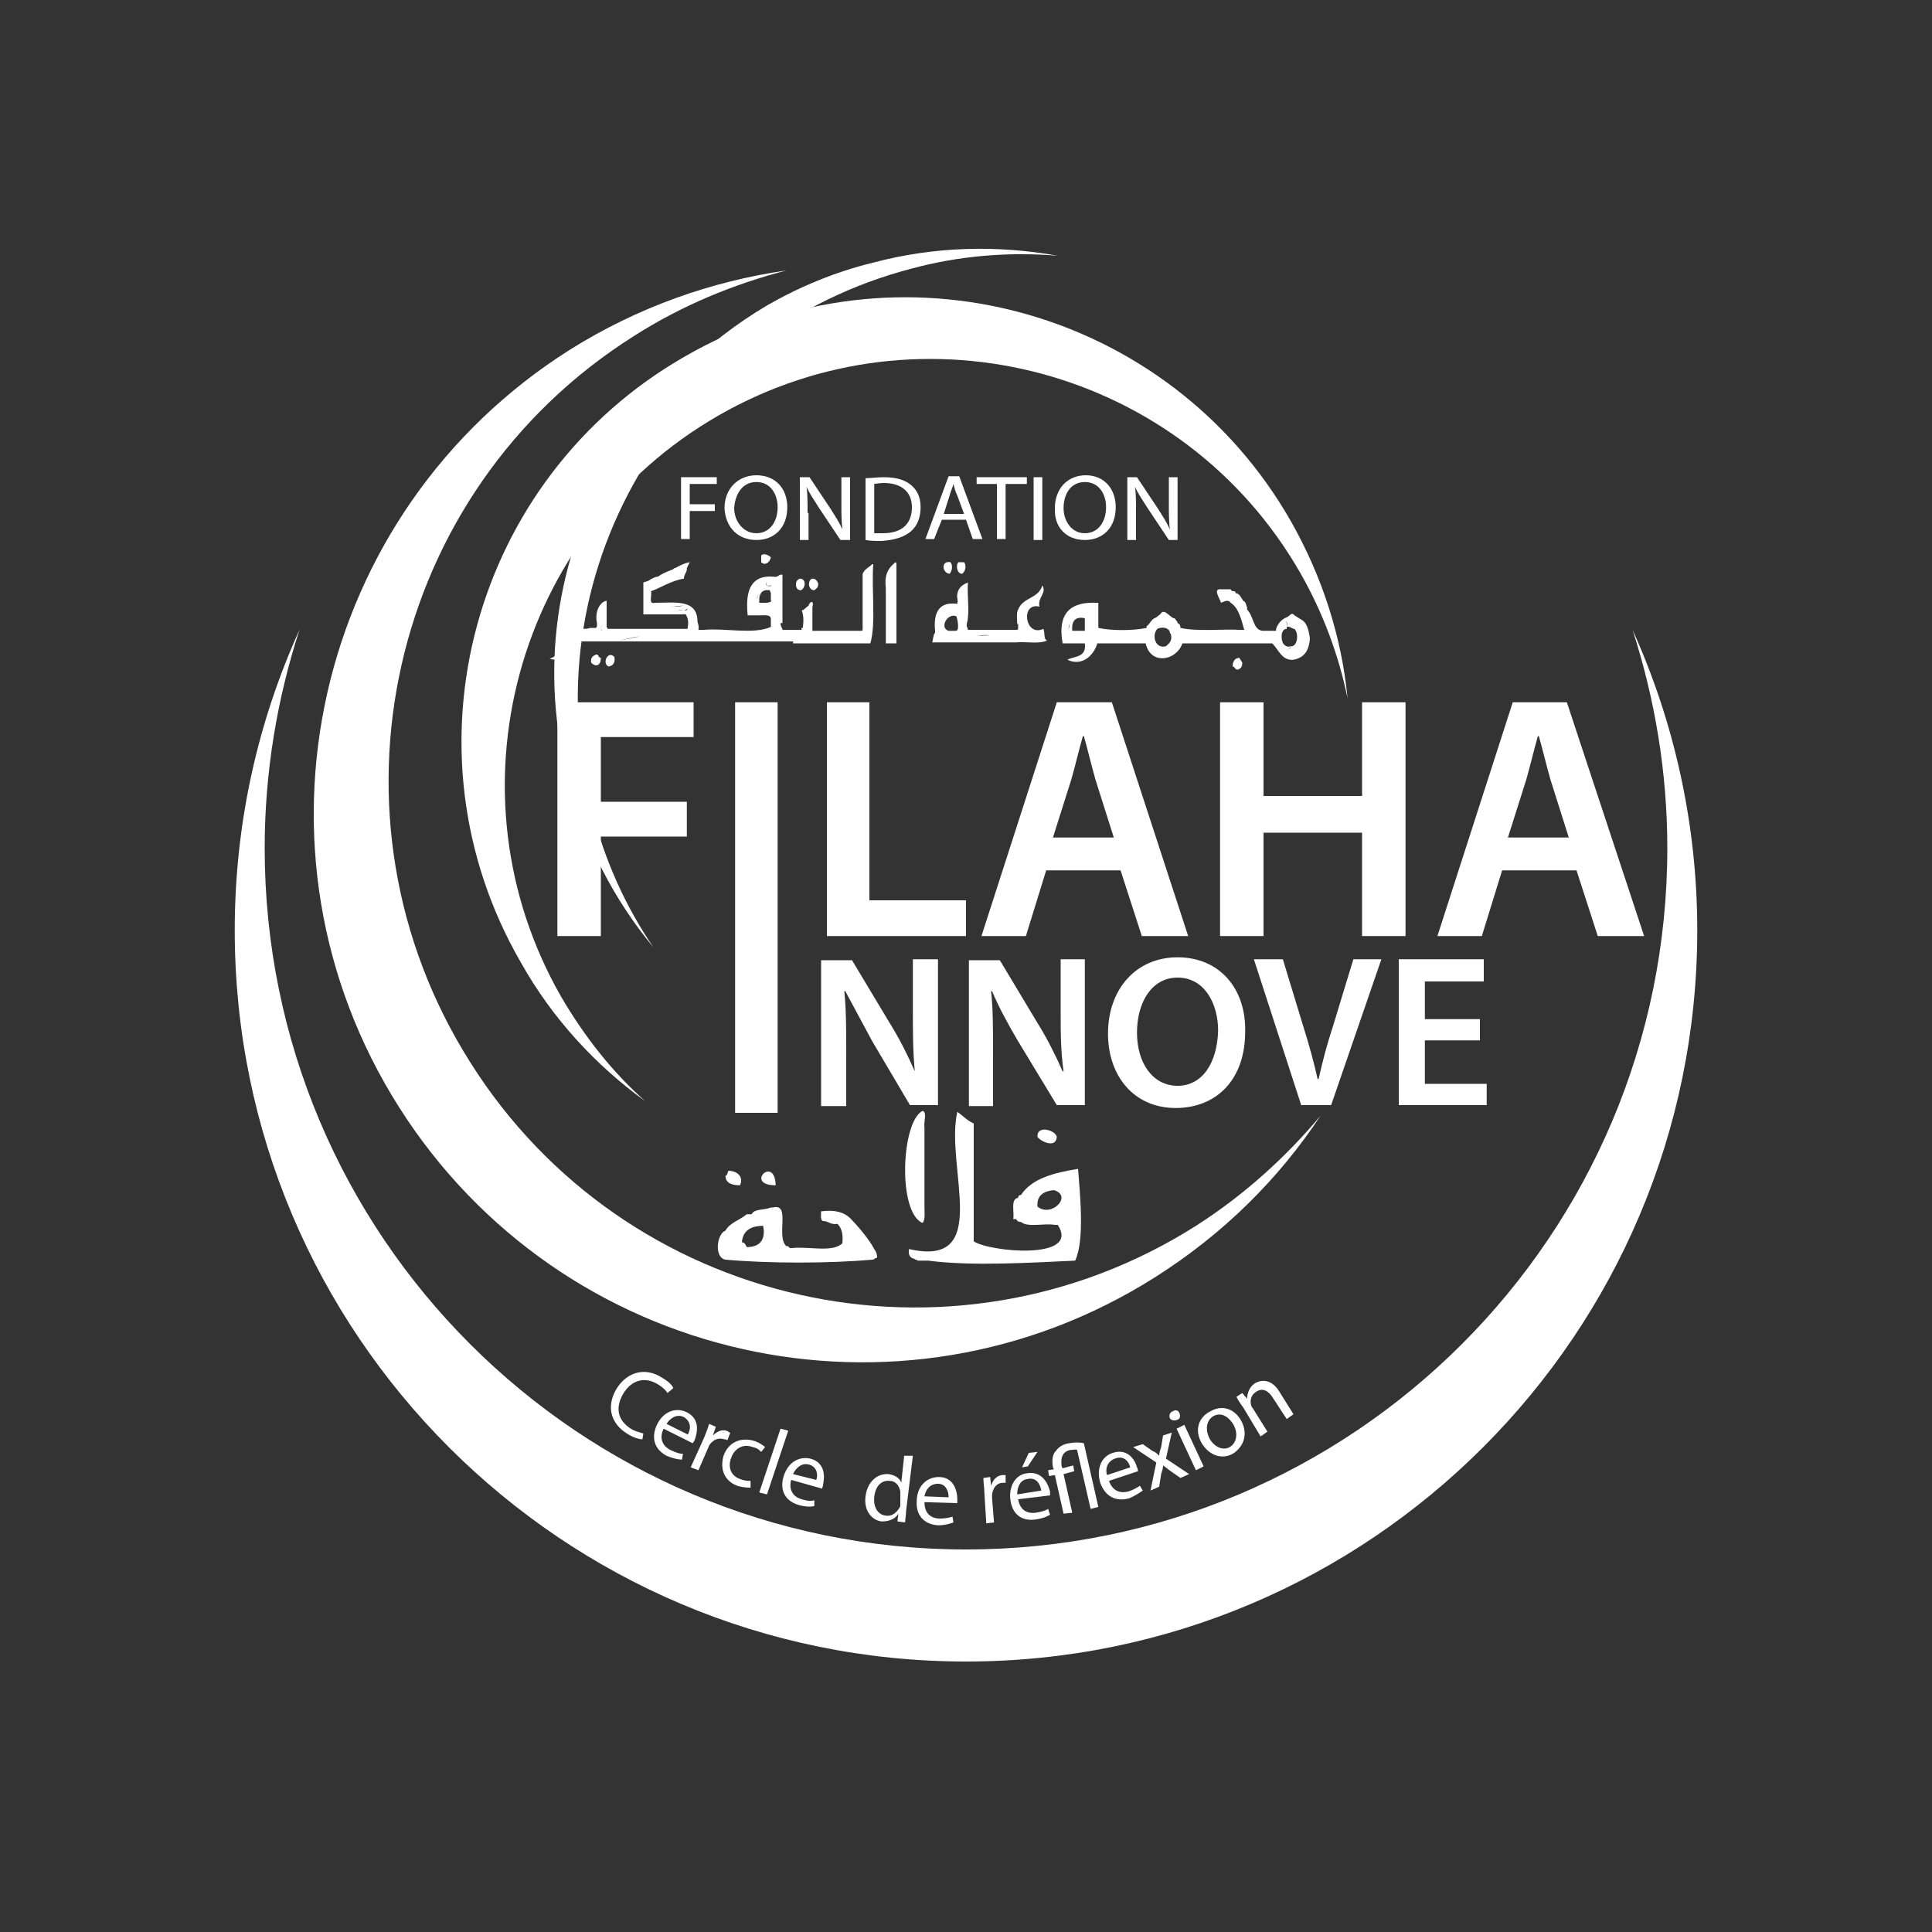 <?xml version="1.0" encoding="utf-8"?>
<!-- Generator: Adobe Illustrator 26.5.0, SVG Export Plug-In . SVG Version: 6.00 Build 0)  -->
<svg version="1.1" id="Calque_1" xmlns="http://www.w3.org/2000/svg" xmlns:xlink="http://www.w3.org/1999/xlink" x="0px" y="0px"
	 viewBox="0 0 200 200" style="enable-background:new 0 0 200 200;" xml:space="preserve">
<rect x="0" y="0" width="200" height="200" fill="#333333" stroke="none"/>
<style type="text/css">
	.st0{fill:#FFFFFF;}
	.st1{clip-path:url(#SVGID_00000013181514019505148610000003684003372391951804_);fill:#FFFFFF;}
	.st2{clip-path:url(#SVGID_00000147205947045933401250000004958435786171110275_);fill:#FFFFFF;}
	.st3{clip-path:url(#SVGID_00000069359494127577096800000014820279670646488493_);fill:#FFFFFF;}
	.st4{fill-rule:evenodd;clip-rule:evenodd;fill:#FFFFFF;}
</style>
<g>
	<g>
		<path class="st0" d="M169,65.2c2.3,7.1,3.6,14.7,3.6,22.6c0,40.1-32.5,72.6-72.6,72.6c-40.1,0-72.6-32.5-72.6-72.6
			c0-7.9,1.3-15.5,3.6-22.6c-4.3,9.5-6.7,20-6.7,31.1c0,41.8,33.9,75.7,75.7,75.7c41.8,0,75.7-33.9,75.7-75.7
			C175.7,85.3,173.3,74.7,169,65.2"/>
	</g>
	<g>
		<defs>
			<path id="SVGID_00000139997130761456911700000001704894487666945155_" d="M153.6,142.6c-14.3,14.3-33.4,22.2-53.6,22.2
				c-20.2,0-39.3-7.9-53.6-22.2c-6-6-10.9-12.9-14.6-20.5c3.6,9.9,9.3,18.9,17,26.6c13.7,13.7,31.9,21.3,51.2,21.3
				c19.4,0,37.6-7.6,51.2-21.2c7.7-7.7,13.4-16.8,17-26.7C164.6,129.6,159.7,136.6,153.6,142.6"/>
		</defs>
		<use xlink:href="#SVGID_00000139997130761456911700000001704894487666945155_"  style="overflow:visible;fill:#FFFFFF;"/>
		<clipPath id="SVGID_00000071539312558375620090000010234294815440461224_">
			<use xlink:href="#SVGID_00000139997130761456911700000001704894487666945155_"  style="overflow:visible;"/>
		</clipPath>
		
			<rect x="31.8" y="122" style="clip-path:url(#SVGID_00000071539312558375620090000010234294815440461224_);fill:#FFFFFF;" width="136.4" height="48"/>
	</g>
	<g>
		<path class="st0" d="M136.7,115.5c-3.6,4.3-7.9,8.2-12.9,11.4c-25.4,16.1-59.1,8.5-75.1-16.9c-16.1-25.4-8.6-59.1,16.9-75.2
			c5-3.2,10.4-5.4,15.8-6.8c-7.7,1.1-15.4,3.8-22.4,8.2C32.4,53,24.5,88.1,41.3,114.6c16.8,26.5,51.8,34.4,78.3,17.6
			C126.7,127.7,132.4,122,136.7,115.5"/>
	</g>
	<g>
		<defs>
			<path id="SVGID_00000073001950940569245960000006263677151973196724_" d="M35.5,72.7c-3.2,14.2-0.7,28.7,7.1,41
				c7.8,12.3,19.8,20.8,34,24c8,1.8,16,1.8,23.8,0c-6.3,0.7-12.7,0.4-18.9-1c-14.8-3.3-27.5-12.2-35.6-25.1
				c-8.1-12.8-10.8-28.1-7.4-42.9c1.4-6.2,3.8-12.1,7.1-17.4C40.7,57.6,37.3,64.8,35.5,72.7"/>
		</defs>
		<use xlink:href="#SVGID_00000073001950940569245960000006263677151973196724_"  style="overflow:visible;fill:#FFFFFF;"/>
		<clipPath id="SVGID_00000149371573512888937180000004793191878351058062_">
			<use xlink:href="#SVGID_00000073001950940569245960000006263677151973196724_"  style="overflow:visible;"/>
		</clipPath>
		<polygon style="clip-path:url(#SVGID_00000149371573512888937180000004793191878351058062_);fill:#FFFFFF;" points="-7.5,76.6 
			51.8,170.3 140.2,114.3 80.9,20.6 		"/>
	</g>
	<g>
		<path class="st0" d="M66.8,114c-3.4-3-6.3-6.7-8.7-10.8C46,82.1,53.3,55.1,74.4,43c21.1-12.1,48.1-4.8,60.2,16.3
			c2.4,4.2,4,8.6,4.9,13c-0.6-6.3-2.6-12.6-5.9-18.4c-12.6-22-40.7-29.7-62.7-17c-22,12.6-29.7,40.7-17,62.7
			C57.2,105.5,61.7,110.3,66.8,114"/>
	</g>
	<g>
		<defs>
			<path id="SVGID_00000173850931820372488650000004554670147708718983_" d="M71.6,38C61.3,43.9,54,53.3,51,64.7
				c-1.7,6.4-2,12.9-0.9,19.2c-0.4-5.1,0.1-10.3,1.5-15.3c3.2-11.9,10.9-21.8,21.5-27.9c10.7-6.1,23.1-7.7,35-4.5
				c5,1.3,9.7,3.5,13.9,6.4c-4.9-4.1-10.6-7.2-17-8.9c-3.8-1.1-7.8-1.6-11.6-1.6C85.8,32.2,78.3,34.2,71.6,38"/>
		</defs>
		<use xlink:href="#SVGID_00000173850931820372488650000004554670147708718983_"  style="overflow:visible;fill:#FFFFFF;"/>
		<clipPath id="SVGID_00000179643942185020968210000001920847064865051830_">
			<use xlink:href="#SVGID_00000173850931820372488650000004554670147708718983_"  style="overflow:visible;"/>
		</clipPath>
		
			<rect x="40.9" y="17.5" transform="matrix(0.868 -0.497 0.497 0.868 -17.55 50.134)" style="clip-path:url(#SVGID_00000179643942185020968210000001920847064865051830_);fill:#FFFFFF;" width="89" height="81.1"/>
	</g>
	<g>
		<path class="st4" d="M78.8,58.2c0.4,0.4,0.9,0,1-0.5c-0.2-0.2-0.7-0.5-1-0.2V58.2z"/>
		<path class="st4" d="M98.4,58.2c-1-0.2-0.9,1.1-0.1,1.2C98.5,59.2,98.7,58.6,98.4,58.2z"/>
		<path class="st4" d="M99.8,58.2h-0.6c-0.3,0.4-0.1,1.2,0.4,1.2C99.9,59.2,100.1,58.6,99.8,58.2z"/>
		<path class="st4" d="M84.3,61.1c0.2-0.2,0.4-0.2,0.4-0.7c-0.1-0.2-0.2-0.5-0.6-0.5C83.6,60,83.6,61.1,84.3,61.1z"/>
		<path class="st4" d="M82.9,61.1c0.5-0.2,0.6-1.2-0.1-1.2c-0.2,0.1-0.4,0.2-0.4,0.6C82.4,60.8,82.5,61.1,82.9,61.1z"/>
		<path class="st4" d="M91.7,66.6h1.1v-3.9v-1.3v-2.9c0-0.1,0-0.3-0.1-0.3c-0.6,0.5-1.2,1.1-1,2.7v4.5V66.6z"/>
		<path class="st4" d="M105.4,63.1c-0.2,0.3-0.1,1-0.1,1.5h0.1v0.3c0,0.1,0,0.3-0.1,0.3h-0.1h-4.1h-0.9c0-0.2-0.2-0.3-0.1-0.7
			c0.3-1.1,0-2.9,0.1-4.2c-0.5,0.2-1,0.5-1.1,1.2c-0.1,0.3,0.2,1-0.1,1c-1.7-0.2-2.4,0.8-2.2,2.8v0.2c-0.2,0.2-0.2,0.7-0.3,1h1.4H98
			h2.1h1.1h3.9h0.1c0.2-0.6,1.1,0.1,1.8-0.5c-0.7,0.6-1.6-0.1-1.8,0.5c1-0.1,2.4,0.2,3.2-0.2c-0.4-0.1-0.2-0.9-0.4-1.2
			c-1.9,0.9-2.4-2.8-0.4-2.3c-0.2-1,0.8-1.4,0.3-2.2C107.5,62,105.9,61.8,105.4,63.1z M98.9,65.3h-0.6h-0.1c-1-0.3-0.1-1.9,0.8-1.5
			C99.1,64,99.4,65.4,98.9,65.3z M101,65.6c0.2,0.4,1,0,1.4,0.2C102,65.7,101.2,66,101,65.6z M106.6,65.3c0,0.3-0.4,0.2-0.3,0.7
			C106.2,65.5,106.6,65.6,106.6,65.3z"/>
		<path class="st4" d="M113.5,62.4c-2.4-0.1-4.1,0.8-3.5,4.2h1.7h0.6c0.2,1.5-1.1,1.3-1.8,1.7c1.5,0.7,2.7-0.4,3.1-1.7h0.1h2.1h1.4
			h1.4c0.5,2.3,3.2,1.8,3.8,0h0.8h0.6h5.5h2.4c0.7,0.7,1,1.8,2.2,1.7c1-0.2,1.6-0.8,1.7-2.2c-0.1-0.8-0.3-1.6-0.8-1.9
			c-0.3-0.2-0.5-0.3-0.8-0.5c-0.3-0.4-0.5,0.1-0.8,0.2c-0.5,0.2-0.9,0.6-1.1,1.2v0.2h-0.3h-1.1c-1-0.1-0.9-1.5-1.6-2.2v-0.2
			c-0.1-0.2-0.1-0.6-0.4-0.7c-0.2-0.3-0.4-0.8-0.8-0.8c0-0.1,0-0.2-0.2-0.2c-0.1,0-0.2,0-0.3-0.2h-1c-0.9-0.1-0.1,1,0,1.4
			c0.3-0.1,0.7-0.4,1,0c0.8,0.5,1.1,1.7,1.4,2.8h-0.3h-0.1c-2-0.1-4.4,0.2-6.2-0.2c0-0.3-0.1-0.4-0.3-0.5c0-0.2-0.2-0.3-0.3-0.5
			h-0.1c-0.5-0.2-1-1.1-1.4-0.4c-0.2,0.1-0.3,0.3-0.6,0.4c-0.4,0.2-0.5,0.7-0.8,0.8v0.2c-1.4,0.3-3.7,0.3-5,0V62.4z M110.6,64.6
			c0.2,0.3-0.1,0.3,0.1,0.7C110.5,64.9,110.9,64.9,110.6,64.6z M112.3,64.3v1h-1.3c-0.1-1.1,0.4-1.5,1.3-1.3V64.3z M133.2,65.1v-0.2
			c0.1-0.5-0.1-0.5-0.2-0.7c0.1,0.2,0.4,0.2,0.2,0.7c0.4-0.1,0.5,0.2,0.8,0.2c0.5,0.5,0.3,1.9-0.4,1.8c0,0.4-0.4,0.2-0.4,0.5
			c0-0.3,0.5-0.1,0.4-0.5c-0.3,0.1-0.5,0-0.7-0.2C132.6,66.4,132.5,65.1,133.2,65.1z M132.1,65.6c0-0.2-0.2-0.1-0.1,0.2
			C131.9,65.5,132.1,65.4,132.1,65.6z M119.8,65.1c0.4-0.2,1.1-0.2,1.3,0.3c0,0.1,0,0.2,0.1,0.2c0.2,0.8-0.2,1-0.5,1.3
			C119.6,67.2,119.2,65.8,119.8,65.1z"/>
		<path class="st4" d="M82.1,66.6h2.5h1h2.4h0.1h2c0.6-2.1,0.1-5.6,0.3-8.2h-0.1c-0.3,0.3-0.8,0.5-1,1v5.7c0,0.1,0,0.2-0.1,0.2h-5.1
			v-0.2v-0.3v-0.7v-0.2v-1c0.2-0.9-0.3-0.6-0.4-0.2c-0.3,0.2-0.4,0.4-0.7,0.5c0.2,0.5,0.2,1.2,0.1,1.8c-0.1,0-0.2,0-0.1,0.2h-0.2
			h-1.7H81c0-0.2-0.2-0.3-0.2-0.7H81v-1.9v-2.3v-0.8c-0.4-0.1-0.4,0.3-0.9,0.2c-2.2-0.2-3,1.2-2.7,4h1.4c0.4,0,1-0.1,1,0.4v0.8
			c-1.8,0.8-4.7,0.1-6.9,0.3h-0.6c0.1-0.5-0.1-0.6-0.1-1c-0.1-2.2-2.4-1.8-4.4-1.8c-0.7,0.2-0.3-0.7-0.4-1.2
			c1.1-0.4,2.1-1.1,3.4-1.3c0-0.4,0.2-0.5,0.3-0.9v-0.2c0.1-0.2,0.2-0.4,0.3-0.6c-0.6,0.1-1.1,0.4-1.5,0.6c-0.2,0-0.2,0.2-0.4,0.2
			c-0.5,0.2-1,0.4-1.4,0.7c-0.3,0-0.6,0.2-0.8,0.3c-0.2,0.2-0.5,0.2-0.7,0.3v3.3H71c-0.3-0.2-0.7-0.2-0.8-0.2c0.1,0,0.4,0,0.8,0.2h0
			c0,0,0,0,0,0c0,0,0,0,0,0c0.2,0.4,0.3,0.7,0.2,1.3c0,0.1,0,0.2-0.1,0.2h-0.3h-7.9c0-0.1-0.1-0.2-0.1-0.2v-2.7
			c-0.5,0-1.3,0.9-1,2.3v0.3c0,0.1-0.1,0.2-0.1,0.2h-0.3h-0.3c-1.5,0.5-1.5-1-1.8-2c-0.3-0.1-0.3-0.6-0.6-0.8
			c-0.4,0.2-0.5,0.8-0.7,1.2c-0.3,0.3,0,0.7,0.3,0.8c0.1,0.3,0.3,0.5,0.3,1c0.5,1.6-0.7,2.6-1.7,3c1.5,0.4,2.5-0.5,2.9-1.8h0.4h0.3
			h2.4h1.7c0.6-0.1,1.3-0.3,2-0.3c-0.7,0-1.4,0.2-2,0.3h3.9h0.1h2.1h1.1h10H82.1z M70.8,62.7c-0.6,0-1,0.1-1.3,0.1
			C69.8,62.8,70.2,62.8,70.8,62.7z M70.7,63.3C70.8,63.3,70.8,63.3,70.7,63.3L70.7,63.3C70.8,63.3,70.8,63.3,70.7,63.3z M70.8,63.2
			L70.8,63.2L70.8,63.2c-0.2,0-0.5-0.1-0.6-0.1C70.4,63.2,70.6,63.2,70.8,63.2c0.1,0,0.2-0.1,0.4-0.2C71.1,63.2,71,63.2,70.8,63.2z
			 M62.4,65.3c-0.4,0-0.1-0.6,0-0.7C62.3,64.7,62,65.2,62.4,65.3z M66.2,65.9c-0.7,0-1.6,0.4-2.3,0.4C64.6,66.3,65.4,66,66.2,65.9
			c-1.1-0.4-0.6-0.5,0.7-0.5C65.6,65.4,65.1,65.5,66.2,65.9z M78.7,61.2c-0.1,0.4-0.3,0.5-0.4,0.8C78.4,61.8,78.6,61.6,78.7,61.2z
			 M79.9,62.2c-0.1,0.1-0.3,0.2-0.6,0.2h-0.7v-0.2v-0.3c0.1-0.6,0.4-0.9,1.1-0.8c0,0.2,0.1,0.2,0.1,0.3V62.2z M79.3,60.2
			c-0.1,0.8,0.5,0.2,0.6,0.5C79.9,60.5,79.3,61,79.3,60.2z M80.3,62.6L80.3,62.6c0.1,0.1,0.2,0.1,0.3,0.2
			C80.5,62.7,80.4,62.7,80.3,62.6z"/>
		<path class="st4" d="M62.2,68.1c-0.3,0-0.2-0.5-0.6-0.3c-0.2,0.1-0.5,0.3-0.4,0.8C61.7,69.1,62.2,68.9,62.2,68.1z"/>
		<path class="st4" d="M63.6,68c-0.7-0.7-1.3,0.7-0.6,1C63.5,68.9,63.7,68.6,63.6,68z"/>
		<path class="st4" d="M128.2,69.3c0.2-0.1,0.4-0.2,0.4-0.7c-0.1-0.2-0.2-0.3-0.3-0.5c-0.4,0-0.7,0.3-0.7,0.9
			C127.9,69,127.8,69.4,128.2,69.3z"/>
		<polygon class="st4" points="57.7,96.9 62.2,96.9 62.2,86.6 71.1,86.6 71.1,83 62.2,83 62.2,76.3 71.8,76.3 71.8,72.7 57.7,72.7 
					"/>
		<rect x="76.1" y="72.7" class="st4" width="4.4" height="42.5"/>
		<polygon class="st4" points="100,93.2 90,93.2 90,72.7 85.6,72.7 85.6,96.9 100,96.9 		"/>
		<path class="st4" d="M109.4,72.7l-7.8,24.2h4.6l2.1-6.8h7.7l2.2,6.8h4.8l-7.9-24.2H109.4z M109,86.7l1.9-6
			c0.4-1.4,0.8-3.1,1.2-4.5h0.1c0.4,1.4,0.8,3.1,1.2,4.5l1.9,6H109z"/>
		<polygon class="st4" points="130.8,72.7 126.3,72.7 126.3,96.9 130.8,96.9 130.8,86.2 141,86.2 141,96.9 145.5,96.9 145.5,72.7 
			141,72.7 141,82.4 130.8,82.4 		"/>
		<path class="st4" d="M162.2,72.7h-5.6l-7.8,24.2h4.6l2.1-6.8h7.7l2.2,6.8h4.8L162.2,72.7z M156.1,86.7l1.9-6
			c0.4-1.4,0.8-3.1,1.2-4.5h0.1c0.4,1.4,0.8,3.1,1.2,4.5l1.9,6H156.1z"/>
		<path class="st4" d="M90.3,107.8l3.9,6.6h2.9V99.3h-2.6v5.3c0,2.3,0,4.2,0.2,6.3h0c-0.7-1.6-1.6-3.4-2.6-5l-3.9-6.5h-3.2v15.1h2.6
			V109c0-2.5,0-4.5-0.2-6.4l0.1,0C88.4,104.3,89.4,106.1,90.3,107.8z"/>
		<path class="st4" d="M109.8,104.6c0,2.3,0,4.2,0.3,6.3H110c-0.7-1.6-1.6-3.4-2.6-5l-3.9-6.5h-3.2v15.1h2.5V109
			c0-2.5,0-4.5-0.2-6.4l0.1,0c0.7,1.7,1.7,3.5,2.7,5.2l4,6.6h2.9V99.3h-2.5V104.6z"/>
		<path class="st4" d="M121.9,99.1c-4.3,0-7.2,3.3-7.2,7.9c0,4.4,2.7,7.7,7,7.7c4.2,0,7.2-2.9,7.2-7.9
			C129,102.4,126.3,99.1,121.9,99.1z M121.9,112.4c-2.6,0-4.2-2.4-4.2-5.5c0-3.1,1.5-5.7,4.2-5.7c2.8,0,4.2,2.7,4.2,5.5
			C126,110,124.5,112.4,121.9,112.4z"/>
		<path class="st4" d="M138,106.2c-0.6,1.8-1.1,3.7-1.5,5.5h-0.1c-0.4-1.8-0.9-3.6-1.5-5.5l-2.1-6.9h-3l4.9,15.1h3.1l5.2-15.1h-2.9
			L138,106.2z"/>
		<polygon class="st4" points="147.5,107.7 153.2,107.7 153.2,105.5 147.5,105.5 147.5,101.6 153.6,101.6 153.6,99.3 144.8,99.3 
			144.8,114.4 153.9,114.4 153.9,112.2 147.5,112.2 		"/>
		<polygon class="st4" points="71.4,52.9 74,52.9 74,52.2 71.4,52.2 71.4,50.1 74.2,50.1 74.2,49.4 70.5,49.4 70.5,55.8 71.4,55.8 
					"/>
		<path class="st4" d="M78.3,55.9c1.8,0,3.2-1.2,3.2-3.4c0-1.9-1.2-3.3-3.2-3.3c-1.9,0-3.3,1.4-3.3,3.4
			C75.1,54.6,76.4,55.9,78.3,55.9z M78.3,49.9c1.5,0,2.2,1.3,2.2,2.6c0,1.5-0.8,2.7-2.2,2.7c-1.4,0-2.3-1.3-2.3-2.6
			C76.1,51.2,76.8,49.9,78.3,49.9z"/>
		<path class="st4" d="M83.6,53.1c0-1.1,0-1.9-0.1-2.7h0c0.3,0.7,0.8,1.4,1.3,2.2l2.2,3.3H88v-6.5h-0.9v2.7c0,1,0,1.8,0.1,2.7h0
			c-0.3-0.7-0.7-1.3-1.2-2.1l-2.2-3.3h-1v6.5h0.9V53.1z"/>
		<path class="st4" d="M94.3,55c0.7-0.6,1-1.5,1-2.5c0-1.1-0.4-1.8-1-2.3c-0.6-0.5-1.5-0.8-2.8-0.8c-0.7,0-1.4,0.1-1.9,0.1v6.4
			c0.5,0.1,1,0.1,1.7,0.1C92.6,55.9,93.6,55.6,94.3,55z M90.4,50.1c0.2,0,0.6-0.1,1.1-0.1c1.9,0,2.9,1,2.9,2.5c0,1.7-1,2.7-3,2.7
			c-0.3,0-0.7,0-0.9,0V50.1z"/>
		<path class="st4" d="M97.5,53.8h2.5l0.7,2h1l-2.4-6.5h-1.1l-2.4,6.5h0.9L97.5,53.8z M98.3,51.3c0.1-0.4,0.3-0.8,0.4-1.2h0
			c0.1,0.4,0.2,0.8,0.4,1.2l0.7,1.9h-2.1L98.3,51.3z"/>
		<polygon class="st4" points="103.2,55.8 104.1,55.8 104.1,50.1 106.3,50.1 106.3,49.4 101.1,49.4 101.1,50.1 103.2,50.1 		"/>
		<rect x="107" y="49.4" class="st4" width="0.9" height="6.5"/>
		<path class="st4" d="M112.3,55.9c1.8,0,3.2-1.2,3.2-3.4c0-1.9-1.2-3.3-3.1-3.3c-1.9,0-3.2,1.4-3.2,3.4
			C109.1,54.6,110.4,55.9,112.3,55.9z M112.3,49.9c1.5,0,2.2,1.3,2.2,2.6c0,1.5-0.8,2.7-2.2,2.7c-1.4,0-2.2-1.3-2.2-2.6
			C110.1,51.2,110.8,49.9,112.3,49.9z"/>
		<path class="st4" d="M117.6,53.1c0-1.1,0-1.9-0.1-2.7h0c0.3,0.7,0.8,1.4,1.3,2.2l2.2,3.3h0.9v-6.5h-0.9v2.7c0,1,0,1.8,0.1,2.7h0
			c-0.3-0.7-0.7-1.3-1.2-2.1l-2.2-3.3h-1v6.5h0.9V53.1z"/>
		<path class="st4" d="M88,126.1c-0.6-0.6-1.6-0.9-3-0.7c0,0.4-0.1,0.9,0.2,1c0.6,0,0.7,0.4,1.5,0.3c0.4,0.4,0.6,1,0.5,2
			c-1,1-3.5,0.3-5.2,0.5h-0.2c-0.1,0-0.1-0.1-0.1-0.1c0,0,0,0,0,0c0,0-0.1,0-0.1-0.1h0c0,0,0,0-0.1,0c0,0,0,0-0.1,0
			c-1.1-1,0.5-4.5-1.4-4h-0.2c-0.7,0.3-1.7,0.1-2,0.7h-0.5c-0.7,0.6-1.8,0.9-2.2,1.7c-0.9,0.3-1.2,2.8,0,3c4.5,0.4,10.7,0.4,15.2,0
			c0.2,0,0.3-0.2,0.5-0.2c0-0.4-0.1-0.6-0.3-0.9C89.7,127.8,88,126.1,88,126.1z M77.3,129.1c-0.1-0.2-0.2-0.5-0.5-0.5
			c0.1-1.2,0.9-1.7,2.2-1.7C79.3,128.4,78.6,129.1,77.3,129.1z"/>
		<path class="st4" d="M75.1,121.7c0,0.8,0.7,1,1.5,1c0.4-0.8-0.2-1.5-1.2-1.5C75.3,121.4,75.3,121.7,75.1,121.7z"/>
		<path class="st4" d="M80.3,122.7C80.2,119.5,77,122.7,80.3,122.7L80.3,122.7z"/>
		<path class="st4" d="M105.7,123.7c-0.2,0-0.3,0.1-0.3,0.3c-0.8,0.1-0.4,1.4-0.5,2.2h0.3c0.1,0.2,0.2,0.3,0.5,0.3
			c0.7,0.6,2.4,0.1,3.5,0.3h0.3c2.4,3.7-7.1,2.8-8.7,1.7v-12.2c-0.7-0.3-1.1-0.8-1.7-1.2c-1.3,5.7,3.7,16.2-5,14.2
			c-0.1,0.6,0.1,0.9,0.5,1c0.1,0,0.1,0.1,0.2,0.1c0,0,0,0,0,0c0.1,0,0.2,0.1,0.2,0.1c0,0,0,0,0.1,0c0.1,0,0.2,0,0.3,0
			c0,0,0.1,0,0.1,0c0.1,0,0.2,0,0.2,0c0.1,0,0.2,0,0.3,0c0,0,0.1,0,0.1,0c4.5,0.6,10.8,0.2,15.2,0c1-2.1,0.5-6.9,0.3-9.5
			C109.1,121.4,106.8,122,105.7,123.7z M107.4,124.9c-0.1-1.2,0.7-1.6,1.7-1.7C111.1,123.8,108.8,126.1,107.4,124.9z"/>
		<path class="st4" d="M109.4,117.7c-0.1-0.7-2.1-1.3-2,0C107.8,118.2,109.3,118.9,109.4,117.7z"/>
		<path class="st4" d="M95.5,126.6c0.3-0.3,0.2-1.1,0.2-1.7v-8.2c-0.1-0.5,0.3-1.6-0.2-1.7C93.3,116.1,92.9,125.5,95.5,126.6z"/>
	</g>
	<g>
		<path class="st0" d="M66.5,149c-0.3,0-1-0.2-1.6-0.6c-1.6-1-2.2-2.7-1.1-4.6c1.1-1.8,3-2.3,4.7-1.2c0.7,0.4,1.1,0.8,1.2,1.1
			l-0.6,0.5c-0.2-0.3-0.5-0.6-1-0.9c-1.3-0.8-2.7-0.5-3.6,1c-0.8,1.4-0.6,2.7,0.8,3.6c0.5,0.3,1,0.4,1.3,0.5L66.5,149z"/>
		<path class="st0" d="M68.7,147.9c-0.5,1-0.1,1.8,0.7,2.2c0.6,0.3,1,0.4,1.3,0.4l-0.1,0.6c-0.3,0-0.9-0.1-1.6-0.4
			c-1.3-0.7-1.6-1.9-1-3.2c0.6-1.3,1.9-1.9,3.1-1.3c1.4,0.7,1.1,2.1,0.8,2.9c-0.1,0.2-0.2,0.3-0.2,0.3L68.7,147.9z M71.2,148.5
			c0.3-0.5,0.4-1.3-0.4-1.8c-0.8-0.4-1.5,0.2-1.8,0.7L71.2,148.5z"/>
		<path class="st0" d="M72.9,148.8c0.2-0.5,0.4-1,0.5-1.4l0.7,0.3l-0.3,0.9l0,0c0.5-0.5,1.1-0.7,1.6-0.4c0.1,0.1,0.1,0.1,0.2,0.1
			l-0.3,0.8c-0.1-0.1-0.2-0.1-0.3-0.1c-0.6-0.2-1.1,0-1.5,0.5c-0.1,0.1-0.1,0.2-0.2,0.4l-1,2.3l-0.8-0.3L72.9,148.8z"/>
		<path class="st0" d="M77.7,154c-0.2,0-0.8,0-1.4-0.2c-1.3-0.5-1.8-1.7-1.4-3.1c0.5-1.4,1.8-2,3.3-1.5c0.5,0.2,0.9,0.5,1,0.6
			l-0.4,0.5c-0.2-0.2-0.4-0.4-0.9-0.5c-1-0.4-1.9,0.2-2.2,1.1c-0.4,1,0,1.9,0.9,2.2c0.5,0.2,0.8,0.2,1.1,0.2L77.7,154z"/>
		<polygon class="st0" points="80.8,147.9 81.6,148.1 79.4,154.7 78.6,154.5 		"/>
		<path class="st0" d="M81.9,153.2c-0.3,1.1,0.3,1.8,1.1,2c0.6,0.2,1,0.2,1.3,0.1l0,0.6c-0.3,0.1-0.9,0.1-1.6-0.1
			c-1.4-0.4-2-1.5-1.6-2.9c0.4-1.4,1.5-2.2,2.8-1.9c1.5,0.4,1.5,1.8,1.3,2.7c0,0.2-0.1,0.3-0.1,0.4L81.9,153.2z M84.5,153.2
			c0.2-0.5,0.1-1.4-0.8-1.6c-0.8-0.2-1.4,0.5-1.6,1L84.5,153.2z"/>
		<path class="st0" d="M94.5,150.7l-0.7,5.7c0,0.4-0.1,0.9-0.1,1.2l-0.8-0.1l0.1-0.8h0c-0.3,0.5-0.9,0.8-1.7,0.8
			c-1.1-0.1-1.9-1.2-1.7-2.6c0.2-1.6,1.3-2.4,2.4-2.3c0.7,0.1,1.2,0.5,1.3,0.9h0l0.3-2.8L94.5,150.7z M93.2,154.7c0-0.1,0-0.3,0-0.3
			c-0.1-0.6-0.5-1.1-1.1-1.1c-0.9-0.1-1.5,0.6-1.6,1.7c-0.1,0.9,0.3,1.8,1.2,1.9c0.6,0.1,1.1-0.3,1.4-0.8c0.1-0.1,0.1-0.2,0.1-0.4
			L93.2,154.7z"/>
		<path class="st0" d="M95.7,155.5c0,1.2,0.7,1.7,1.6,1.7c0.6,0,1-0.1,1.3-0.2l0.1,0.6c-0.3,0.1-0.8,0.3-1.6,0.3
			c-1.5-0.1-2.3-1.1-2.2-2.5c0-1.4,0.9-2.5,2.3-2.5c1.5,0,1.9,1.4,1.9,2.3c0,0.2,0,0.3,0,0.4L95.7,155.5z M98.2,155
			c0-0.5-0.2-1.4-1.1-1.4c-0.9,0-1.3,0.7-1.4,1.3L98.2,155z"/>
		<path class="st0" d="M101.9,154.5c0-0.5-0.1-1-0.1-1.5l0.7-0.1l0.1,0.9h0c0.2-0.7,0.7-1.1,1.2-1.1c0.1,0,0.2,0,0.3,0l0,0.8
			c-0.1,0-0.2,0-0.3,0c-0.6,0-1,0.5-1.1,1.2c0,0.1,0,0.3,0,0.4l0.2,2.5l-0.8,0.1L101.9,154.5z"/>
		<path class="st0" d="M105.4,155.2c0.2,1.2,1,1.5,1.8,1.4c0.6-0.1,1-0.2,1.3-0.4l0.2,0.6c-0.3,0.2-0.8,0.4-1.5,0.5
			c-1.5,0.2-2.4-0.6-2.6-2c-0.2-1.4,0.5-2.7,1.8-2.8c1.5-0.2,2.1,1.1,2.3,1.9c0,0.2,0,0.3,0,0.4L105.4,155.2z M107.8,154.3
			c-0.1-0.5-0.4-1.4-1.4-1.2c-0.9,0.1-1.1,1-1.1,1.6L107.8,154.3z M107.4,150.3l-1,1.5l-0.6,0.1l0.7-1.5L107.4,150.3z"/>
		<path class="st0" d="M110.1,156.7l-0.9-4l-0.6,0.1l-0.1-0.6l0.6-0.1l-0.1-0.2c-0.1-0.6-0.1-1.3,0.3-1.7c0.3-0.4,0.7-0.7,1.4-0.8
			c0.5-0.1,1.1-0.1,1.5,0l1.5,6.6l-0.8,0.2l-1.4-6.1c-0.1-0.1-0.4,0-0.7,0c-0.9,0.2-1,0.9-0.9,1.7l0.1,0.2l1.1-0.3l0.1,0.6l-1.1,0.3
			l0.9,4L110.1,156.7z"/>
		<path class="st0" d="M114.8,153.3c0.4,1.1,1.2,1.3,2,1.1c0.6-0.2,0.9-0.4,1.2-0.6l0.3,0.5c-0.3,0.2-0.7,0.5-1.4,0.8
			c-1.4,0.4-2.5-0.2-3-1.6c-0.4-1.3,0-2.7,1.3-3.1c1.5-0.5,2.3,0.7,2.5,1.5c0.1,0.2,0.1,0.3,0.1,0.4L114.8,153.3z M117,151.9
			c-0.1-0.5-0.6-1.3-1.6-0.9c-0.8,0.3-1,1.1-0.8,1.7L117,151.9z"/>
		<path class="st0" d="M118.3,149.5l1,0.7c0.3,0.1,0.5,0.3,0.7,0.5l0,0c0-0.3,0.1-0.6,0.2-0.9l0.2-1.2l0.9-0.3l-0.6,2.7l2.4,1.6
			l-0.9,0.4l-1-0.7c-0.3-0.2-0.5-0.4-0.8-0.6l0,0c0,0.3-0.1,0.6-0.2,0.9l-0.2,1.3l-0.9,0.4l0.6-2.9l-2.4-1.6L118.3,149.5z"/>
		<path class="st0" d="M122.1,146.3c0.1,0.3,0.1,0.6-0.3,0.7c-0.3,0.1-0.6,0-0.7-0.2c-0.1-0.3,0-0.6,0.3-0.7
			C121.7,145.9,122,146,122.1,146.3 M123.8,152.2l-2-4.3l0.8-0.4l2,4.3L123.8,152.2z"/>
		<path class="st0" d="M128.5,147.1c0.8,1.5,0.1,2.8-0.9,3.4c-1.1,0.6-2.4,0.2-3.2-1.1c-0.8-1.4-0.3-2.7,0.9-3.3
			C126.5,145.4,127.8,145.8,128.5,147.1 M125.2,148.9c0.5,0.9,1.4,1.3,2.1,0.9c0.7-0.4,0.9-1.4,0.4-2.3c-0.4-0.7-1.2-1.4-2.1-0.9
			C124.8,147.1,124.8,148.1,125.2,148.9"/>
		<path class="st0" d="M128.7,145.7c-0.3-0.4-0.5-0.7-0.7-1.1l0.6-0.4l0.5,0.6l0,0c0-0.5,0.2-1.2,0.8-1.6c0.5-0.3,1.6-0.6,2.5,0.8
			l1.5,2.4l-0.7,0.5l-1.5-2.3c-0.4-0.6-1-1-1.7-0.5c-0.5,0.3-0.6,0.9-0.5,1.3c0,0.1,0.1,0.3,0.2,0.4l1.5,2.4l-0.7,0.5L128.7,145.7z"
			/>
	</g>
</g>
</svg>
